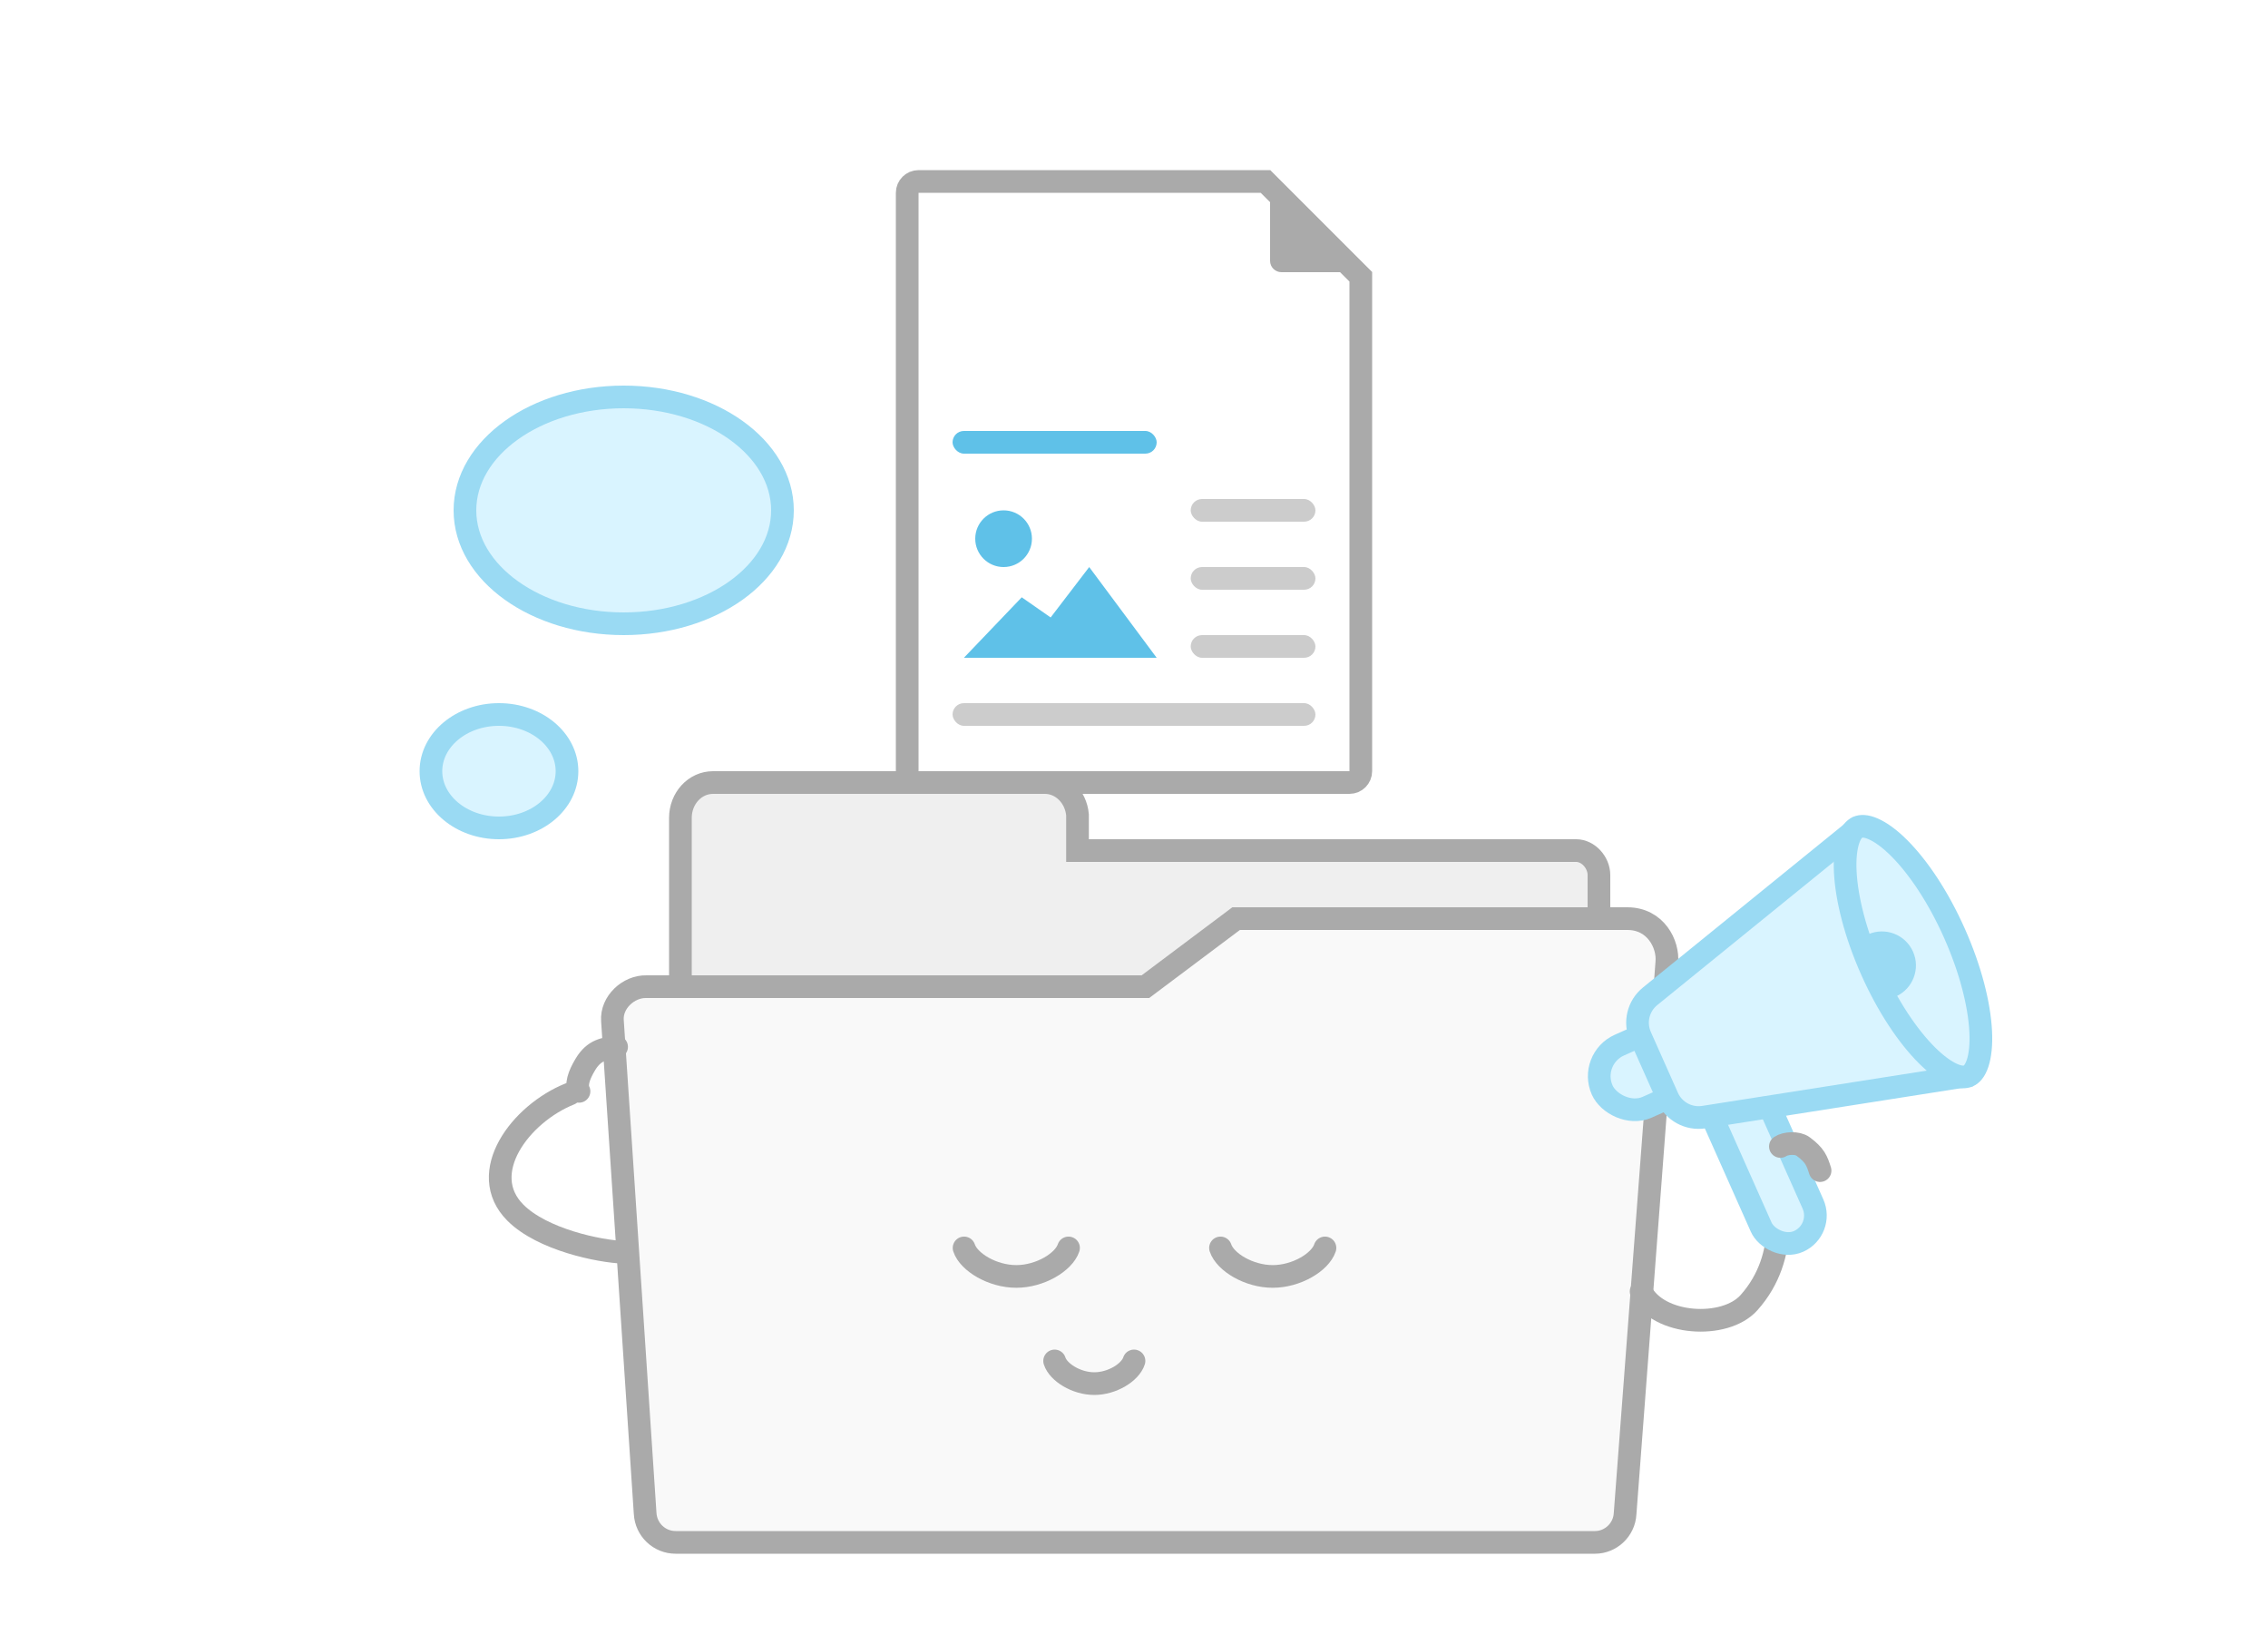 <svg width="200" height="145" viewBox="0 0 200 145" fill="none" xmlns="http://www.w3.org/2000/svg">
<path d="M141 128H60V72.12C60 70.4 61.272 69 62.881 69H92.138C93.635 69 94.869 70.24 95.019 71.84V75H139C140.048 75 141 76.04 141 77.16V128Z" fill="#EFEFEF" stroke="#AAAAAA" stroke-width="2"/>
<path d="M140.656 136H59.579C58.155 136 56.969 134.896 56.89 133.438L54.007 90C53.888 88.384 55.424 86.961 57.006 87H101.006L109.006 81H143.506C146.006 81 147.142 83.257 146.984 84.874L143.306 133.477C143.227 134.896 142.04 136 140.656 136Z" fill="#F9F9F9" stroke="#AAAAAA" stroke-width="2"/>
<path d="M85.014 110.037C85.433 111.294 87.527 112.55 89.62 112.55C91.714 112.55 93.808 111.294 94.227 110.037" stroke="#AAAAAA" stroke-width="2" stroke-linecap="round"/>
<path d="M107.627 110.037C108.046 111.294 110.14 112.55 112.234 112.55C114.327 112.55 116.421 111.294 116.84 110.037" stroke="#AAAAAA" stroke-width="2" stroke-linecap="round"/>
<path d="M144.718 113.876C146.219 116.876 152.098 117.233 154.218 114.876C157.981 110.689 156.641 105.222 156.217 104.376" stroke="#AAAAAA" stroke-width="2" stroke-linecap="round"/>
<path d="M93 120C93.318 121 94.909 122 96.5 122C98.091 122 99.682 121 100 120" stroke="#AAAAAA" stroke-width="2" stroke-linecap="round"/>
<path d="M50.256 96.453C45.889 98.2 41.96 103.439 45.453 106.933C47.818 109.298 52.834 110.351 55.059 110.426" stroke="#AAAAAA" stroke-width="2" stroke-linecap="round"/>
<path d="M51.059 96.23C50.773 95.648 51.026 94.842 51.618 93.857C52.41 92.539 53.303 92.489 54.374 92.307" stroke="#AAAAAA" stroke-width="2" stroke-linecap="round"/>
<g filter="url(#filter0_d_838_73172)">
<path d="M80 10C80 9.448 80.448 9 81 9H111.586L120 17.414V61C120 61.552 119.552 62 119 62H81C80.448 62 80 61.552 80 61V10Z" fill="white" stroke="#AAAAAA" stroke-width="2"/>
<path d="M112 8L121 17H113C112.448 17 112 16.552 112 16V8Z" fill="#AAAAAA"/>
<rect x="105" y="37" width="11" height="2" rx="1" fill="#CCCCCC"/>
<rect x="84" y="31" width="18" height="2" rx="1" fill="#5FC1E8"/>
<rect x="105" y="43" width="11" height="2" rx="1" fill="#CCCCCC"/>
<rect x="105" y="49" width="11" height="2" rx="1" fill="#CCCCCC"/>
<rect x="84" y="55" width="32" height="2" rx="1" fill="#CCCCCC"/>
<path d="M90.1 45.667L85 51H102L96.05 43L92.65 47.444L90.1 45.667Z" fill="#5FC1E8"/>
<circle cx="88.5" cy="40.5" r="2.5" fill="#5FC1E8"/>
</g>
<rect x="140.066" y="93.371" width="9" height="6" rx="3" transform="rotate(-24 140.066 93.371)" fill="#D9F4FF" stroke="#9ADAF3" stroke-width="2"/>
<rect x="149" y="94.034" width="5" height="18" rx="2.5" transform="rotate(-24 149 94.034)" fill="#D9F4FF" stroke="#9ADAF3" stroke-width="2"/>
<path d="M145.512 87.848L163.023 73.632L172.537 95.001L150.255 98.502C148.915 98.713 147.6 97.998 147.049 96.759L144.662 91.397C144.11 90.158 144.458 88.703 145.512 87.848Z" fill="#D9F4FF" stroke="#9ADAF3" stroke-width="2"/>
<path d="M172.347 82.283C173.771 85.48 174.541 88.555 174.663 90.921C174.725 92.108 174.62 93.062 174.394 93.747C174.167 94.433 173.859 94.746 173.574 94.872C173.289 94.999 172.85 95.019 172.19 94.729C171.528 94.438 170.75 93.878 169.909 93.038C168.232 91.364 166.462 88.733 165.039 85.537C163.616 82.34 162.846 79.265 162.723 76.898C162.662 75.712 162.766 74.758 162.993 74.072C163.219 73.387 163.528 73.074 163.812 72.947C164.097 72.82 164.536 72.801 165.197 73.091C165.858 73.381 166.637 73.942 167.478 74.782C169.154 76.456 170.924 79.086 172.347 82.283Z" fill="#D9F4FF" stroke="#9ADAF3" stroke-width="2"/>
<path d="M163.82 82.796L164.734 82.389C166.247 81.715 168.021 82.396 168.695 83.91C169.369 85.423 168.688 87.197 167.174 87.87L166.261 88.277L163.82 82.796Z" fill="#9ADAF3"/>
<path d="M157.001 101.089C157.458 100.778 158.501 100.718 159.001 101.089C160.054 101.871 160.218 102.335 160.5 103.218" stroke="#AAAAAA" stroke-width="2" stroke-linecap="round"/>
<ellipse cx="55" cy="45" rx="14" ry="10" fill="#D9F4FF" stroke="#9ADAF3" stroke-width="2"/>
<ellipse cx="44" cy="68" rx="6" ry="5" fill="#D9F4FF" stroke="#9ADAF3" stroke-width="2"/>
<defs>
<filter id="filter0_d_838_73172" x="64" y="0" width="72" height="85" filterUnits="userSpaceOnUse" color-interpolation-filters="sRGB">
<feFlood flood-opacity="0" result="BackgroundImageFix"/>
<feColorMatrix in="SourceAlpha" type="matrix" values="0 0 0 0 0 0 0 0 0 0 0 0 0 0 0 0 0 0 127 0" result="hardAlpha"/>
<feOffset dy="7"/>
<feGaussianBlur stdDeviation="7.5"/>
<feColorMatrix type="matrix" values="0 0 0 0 0.333 0 0 0 0 0.333 0 0 0 0 0.333 0 0 0 0.1 0"/>
<feBlend mode="normal" in2="BackgroundImageFix" result="effect1_dropShadow_838_73172"/>
<feBlend mode="normal" in="SourceGraphic" in2="effect1_dropShadow_838_73172" result="shape"/>
</filter>
</defs>
</svg>
